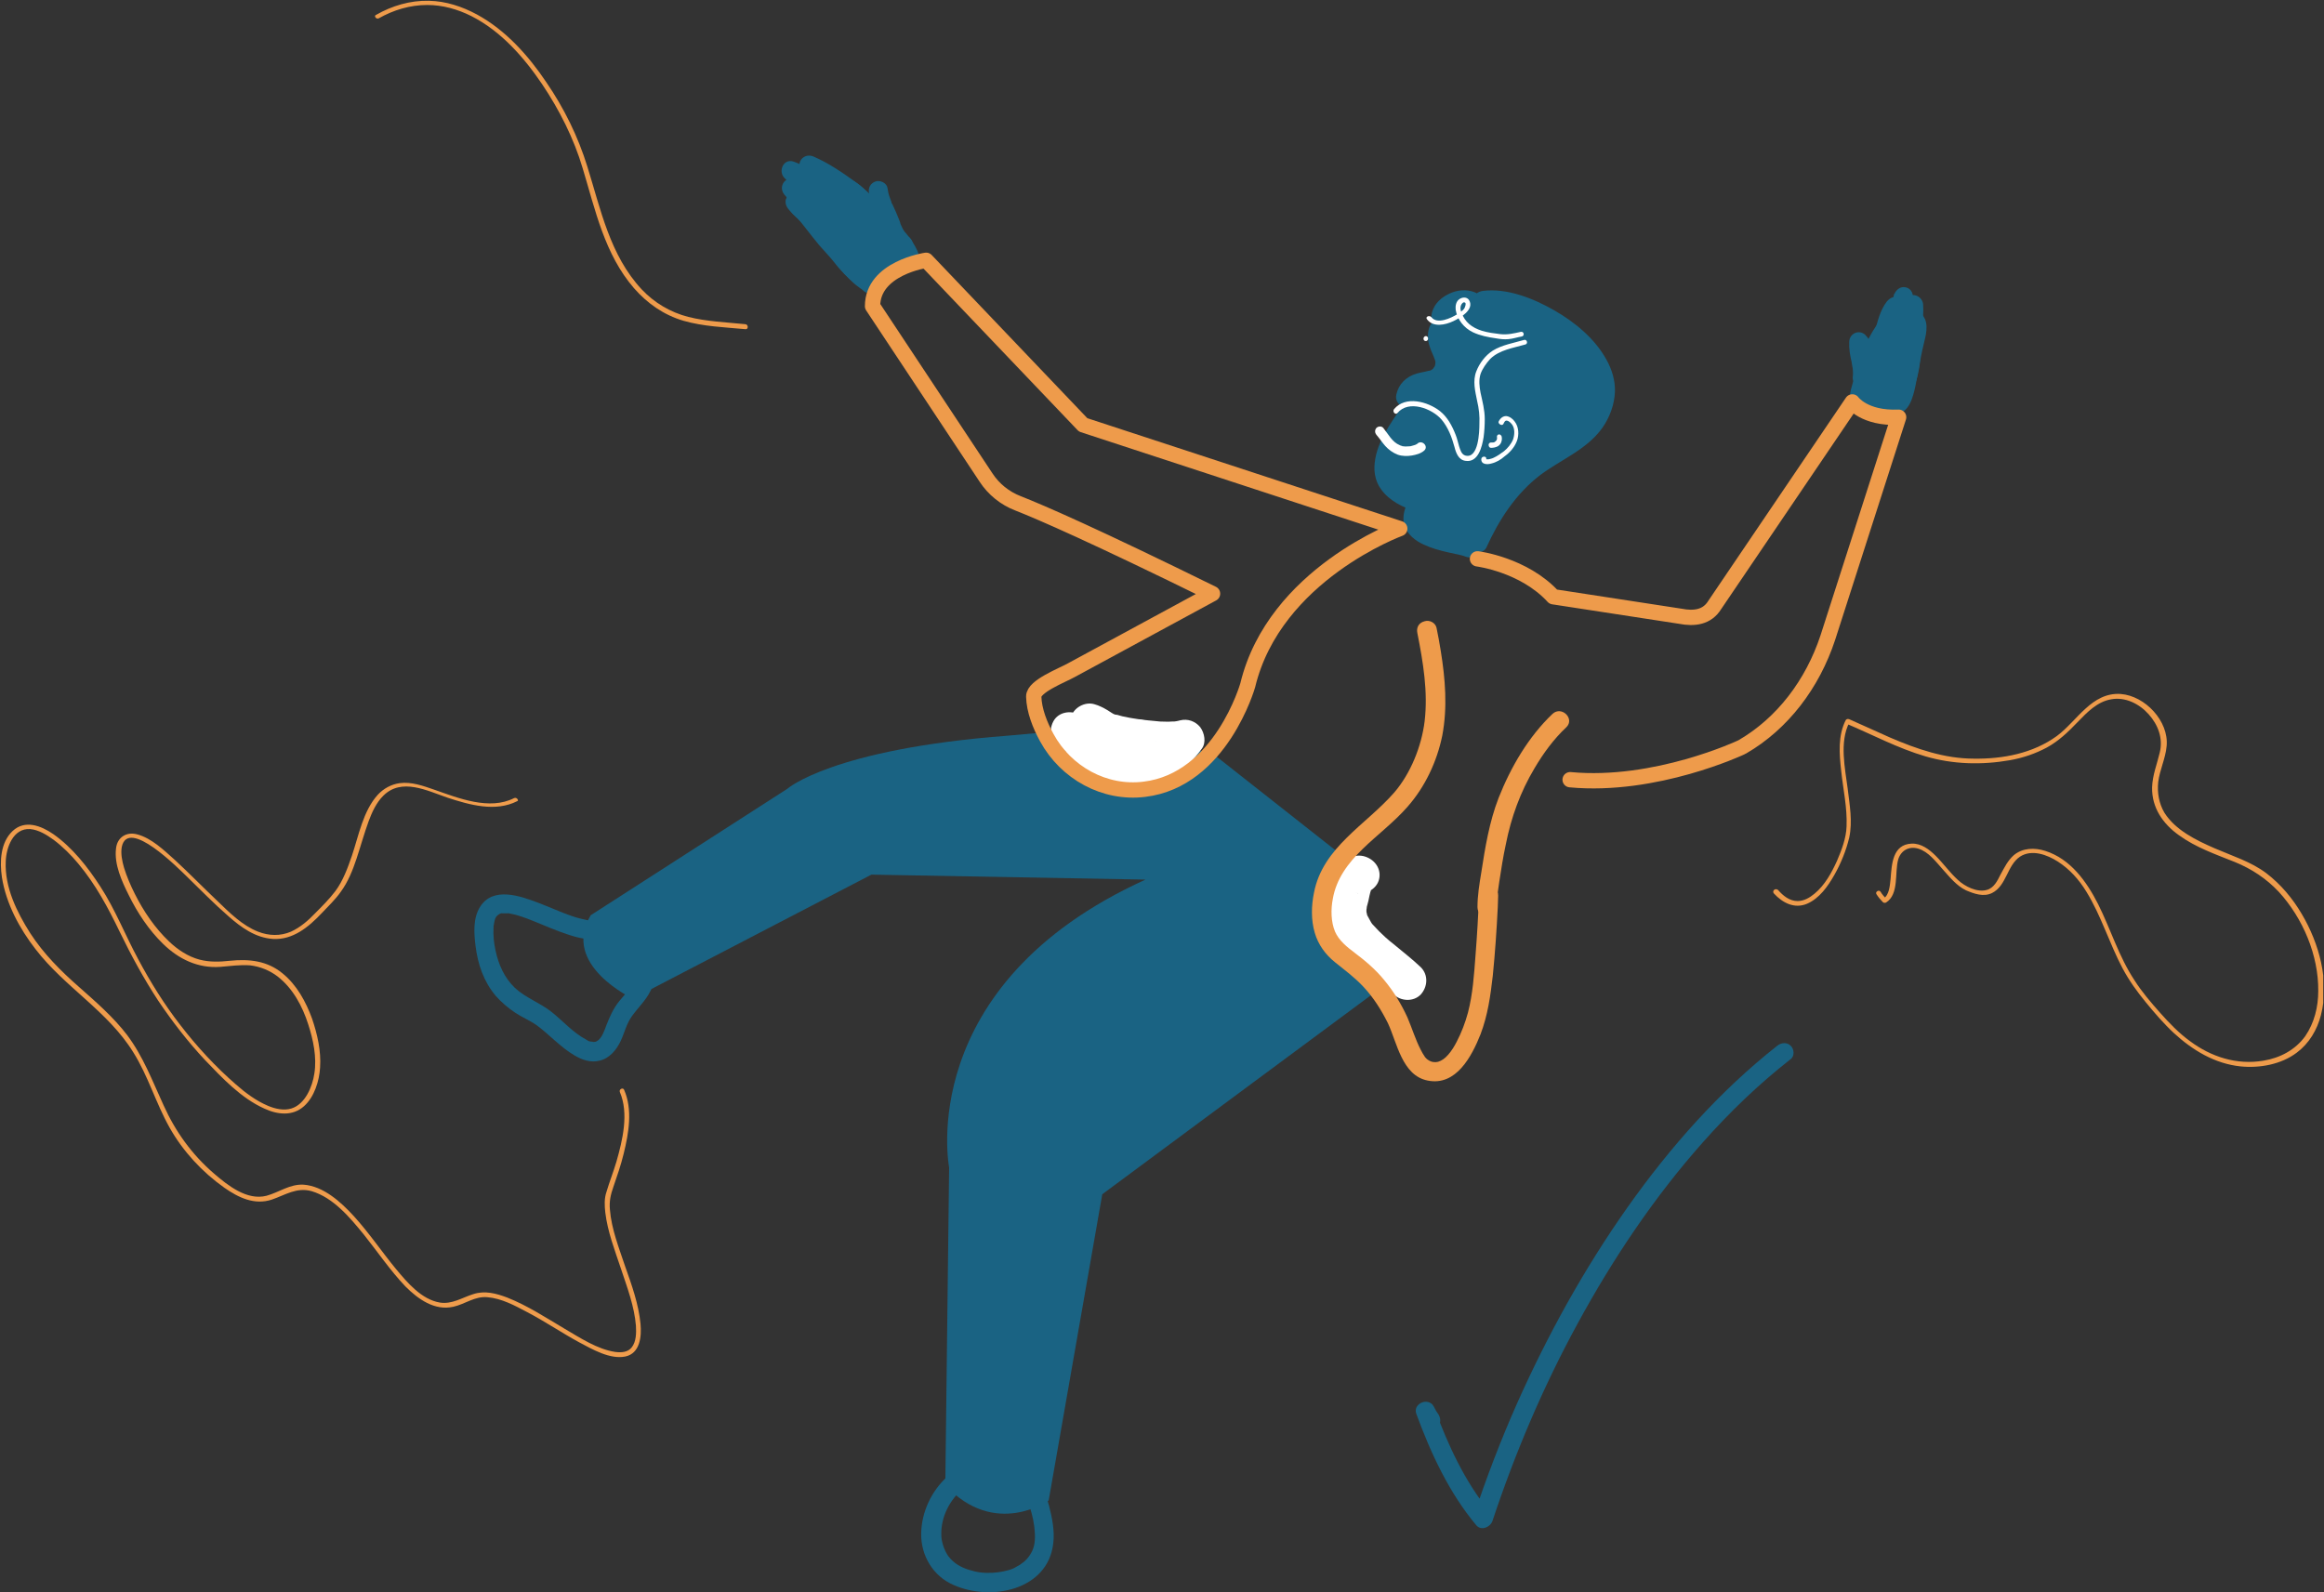 <svg width="607" height="416" viewBox="0 0 607 416" fill="none" xmlns="http://www.w3.org/2000/svg">
<rect x="0" y="0" width="607" height="416" fill="#333333" stroke="none"/>
<g clip-path="url(#clip0_1973_506)">
<path d="M134.3 208.5C127.8 211.8 119.7 208.5 113.4 206.3C110.5 205.3 107.5 204.2 104.4 204.6C102.2 204.9 100.2 206 98.7 207.6C94.8 211.9 93.7 218.3 91.9 223.6C90.8 226.8 89.6 230.1 87.6 232.8C86 234.9 84.1 236.8 82.3 238.6C80.5 240.5 78.4 242.3 76 243.4C73.2 244.6 70.2 244.5 67.4 243.4C63.3 241.8 59.9 238.4 56.8 235.4C53 231.8 49.4 228.1 45.6 224.6C42.8 222.1 39.6 219 35.9 218C33.1 217.2 30.6 218.7 30.3 221.7C29.8 225.8 31.8 230.2 33.6 233.8C35.9 238.5 38.9 243 42.6 246.6C46.7 250.6 51.7 253 57.5 252.6C60.1 252.4 62.7 252 65.3 252.2C67.9 252.5 70.4 253.5 72.5 255.1C76.5 258.2 79 262.9 80.5 267.6C81.8 271.6 82.8 276.2 82.1 280.5C81.6 283.9 79.7 288.5 76.1 289.6C74.1 290.2 71.9 289.7 70 288.9C66.9 287.6 64.1 285.5 61.6 283.3C56.3 278.7 51.4 273.4 47.1 267.8C42.9 262.4 39.3 256.6 36.1 250.6C32.7 244.3 30.1 237.6 26.2 231.6C22.9 226.5 18.9 221.4 13.9 217.9C10.7 215.7 6.5 214.1 3.3 217.1C0.1 220.1 -0.1 225.1 0.5 229.2C1.6 236.1 5.1 242.6 9.3 248C16.9 257.9 28.2 264.2 34.8 274.9C38.7 281.1 40.7 288.2 44.3 294.6C47.8 300.8 52.8 306.2 58.6 310.3C62.3 312.9 66.5 314.9 71 313.4C74.5 312.2 77.5 310.1 81.4 311.2C87.1 312.9 91.4 318.1 95 322.5C98.6 327 101.9 331.9 105.9 336.1C109.2 339.4 113.5 342.5 118.4 341.4C121.5 340.7 124 338.6 127.3 338.9C131 339.2 134.5 341.1 137.7 342.8C142.3 345.2 146.7 348.2 151.3 350.7C154.7 352.5 159.3 355.2 163.3 354.4C167.2 353.6 167.6 349.1 167.3 345.9C166.8 340.7 165 335.7 163.3 330.9C161.7 326.1 159.7 321.1 159.3 316C159.1 313.8 159.5 312.1 160.2 310.1C161.2 307.2 162.2 304.3 162.9 301.4C164.2 296.1 165.3 289.9 163 284.7C162.7 284 161.6 284.6 161.9 285.3C164.3 290.9 162.6 297.9 161 303.5C160.2 306.2 159.2 308.7 158.4 311.4C157.8 313.1 157.9 315 158.1 316.8C158.7 321.8 160.6 326.7 162.2 331.5C163.8 336.3 165.7 341.3 166.1 346.4C166.2 348.2 166.2 350.5 165 352C164 353.3 162.3 353.4 160.7 353.2C156 352.5 151.5 349.5 147.4 347.1C142.5 344.2 137.8 341.1 132.5 339C129.6 337.9 126.6 337.1 123.6 338.1C120.7 339 118.1 340.8 114.9 340.3C110.1 339.5 106.4 335.1 103.4 331.5C99.7 327 96.4 322.1 92.4 317.7C89 314 84.5 309.9 79.3 309.5C75.7 309.3 72.9 311.5 69.6 312.4C64.5 313.7 59.5 309.7 55.9 306.6C50.1 301.6 45.8 295.6 42.7 288.7C39.8 282.4 37.4 276 33.2 270.4C29.6 265.7 25.1 261.8 20.7 257.9C15.9 253.7 11.4 249.2 7.9 243.8C4.4 238.3 1.2 231.8 1.5 225.1C1.6 221.5 3.4 216.3 7.9 216.6C10.1 216.8 12.2 218.1 14 219.4C16.4 221.2 18.6 223.4 20.5 225.7C25 231.1 28.2 237.1 31.2 243.3C34.2 249.5 37.5 255.6 41.3 261.4C45 266.9 49.1 272.2 53.6 277C58.1 281.7 63 286.9 69 289.6C72.4 291.2 76.4 291.7 79.4 289C82.1 286.6 83.4 282.4 83.6 278.9C83.9 274.6 82.9 270.2 81.5 266.1C79.9 261.7 77.5 257.3 73.8 254.3C69.8 251 65.1 250.5 60.1 251C57.4 251.3 54.8 251.4 52.1 250.7C49.1 249.9 46.4 248.1 44.2 246C40.5 242.5 37.5 238.1 35.2 233.5C34.1 231.3 33.1 229 32.4 226.7C31.9 225 31.5 223 31.8 221.3C33.4 213.4 46.8 227.1 48.7 228.9C52.3 232.4 55.9 236.1 59.7 239.4C63 242.3 66.7 245 71.3 245.3C76.5 245.6 80.6 242.2 84 238.6C85.7 236.8 87.6 235 89 233C90.9 230.4 92.1 227.4 93.1 224.4C94.2 221.1 95.1 217.8 96.3 214.5C97.2 212.1 98.3 209.7 100.1 207.9C104.9 203.1 111.6 206.6 116.9 208.4C122.7 210.3 129.4 212.2 135.1 209.3C135.6 209.2 135 208.2 134.3 208.5Z" fill="#EF9C4C"/>
<path d="M98.9 4.8C102.8 2.6 107.1 1.3 111.6 1.3C115.6 1.3 119.5 2.4 123.1 4.2C130.8 8.1 136.8 14.9 141.6 22C146.1 28.7 149.9 36.2 152.2 44C155.5 54.9 157.9 66.4 165.6 75.3C169.1 79.3 173.4 82.3 178.5 83.8C183.7 85.3 189.3 85.5 194.7 86C195.5 86.1 195.5 84.8 194.7 84.7C189.7 84.2 184.6 84 179.8 82.8C175.1 81.6 170.9 79.1 167.6 75.6C159.3 66.7 156.9 54.7 153.4 43.5C151 35.7 147.3 28.2 142.7 21.5C138 14.5 132.1 7.9 124.6 3.8C120.7 1.7 116.5 0.3 112 0.2C107.1 0.1 102.4 1.5 98.2 3.9C97.6 4.1 98.2 5.1 98.9 4.8Z" fill="#EE9B4B"/>
<path d="M375.5 369.201C374.9 368.501 374.7 367.6 374.1 366.9C372.4 365.2 369.1 366.9 369.9 369.3C373.7 379.7 378.5 390 385.6 398.5C386.9 400 389.2 399 389.8 397.4C395.7 379.6 403.1 362.201 412.1 345.701C421.3 328.801 432.1 312.7 444.8 298.4C451.8 290.5 459.4 283.201 467.7 276.701C468.8 275.901 468.6 274.001 467.7 273.201C466.7 272.201 465.2 272.401 464.2 273.201C449.1 285.101 436.2 299.7 425.1 315.4C413.8 331.4 404.3 348.6 396.3 366.5C392 376.2 388.2 386.101 384.9 396.101C386.3 395.701 387.7 395.4 389.1 395C382.6 387.1 378.2 377.5 374.7 368C373.3 368.8 371.9 369.6 370.5 370.4C370.7 370.6 370.8 371 371 371.3C371.3 371.8 371.6 372.201 372 372.701C372.8 373.801 374.7 373.601 375.5 372.701C376.5 371.701 376.3 370.301 375.5 369.201Z" fill="#1A6383"/>
<path d="M463.3 233.401C465.6 235.901 468.7 237.501 472 236.101C475.2 234.701 477.4 231.601 479.1 228.601C480.8 225.601 482.2 222.201 483 218.801C483.9 214.601 483.1 210.301 482.6 206.101C481.9 200.701 480.4 193.901 483 188.801C482.7 188.901 482.4 188.901 482.1 189.001C489 191.901 495.7 195.501 502.9 197.601C510.1 199.701 517.6 199.901 525 198.601C528.4 198.001 531.6 196.901 534.6 195.301C537.7 193.601 540.1 191.301 542.6 188.701C545.1 186.101 547.8 183.301 551.4 182.701C555.1 182.001 558.8 183.901 561.2 186.601C563.7 189.401 565 192.901 564.1 196.601C563.4 199.601 562.2 202.501 562.1 205.701C562 211.001 564.9 215.201 569.1 218.201C573.5 221.401 578.7 223.201 583.7 225.201C588.1 227.001 591.9 229.501 595.2 233.001C601.5 239.901 605.6 249.601 605.5 258.901C605.5 263.001 604.5 267.201 602.1 270.701C599.5 274.301 595.5 276.401 591.2 277.101C584.2 278.301 577.5 276.101 572 272.001C569.1 269.901 566.6 267.301 564.2 264.601C561.8 261.901 559.4 259.101 557.5 256.101C553.4 249.901 551.3 242.801 548 236.201C545 230.301 540.8 224.401 534.2 222.301C531.4 221.401 528.3 221.501 526 223.401C524.4 224.801 523.5 226.701 522.5 228.501C521.7 230.101 520.8 232.001 518.9 232.501C516.4 233.201 513.2 231.601 511.4 229.901C509.3 228.001 507.6 225.601 505.6 223.601C503.9 221.901 501.8 220.301 499.3 220.401C494.3 220.601 494.1 225.801 493.8 229.601C493.6 231.301 493.5 233.801 491.9 234.801C492.2 234.801 492.4 234.901 492.7 234.901C492.2 234.301 491.6 233.701 491.2 233.001C490.8 232.301 489.7 233.001 490.1 233.601C490.6 234.401 491.2 235.101 491.8 235.701C492 235.901 492.3 235.901 492.6 235.801C496.1 233.601 494.8 227.901 495.8 224.501C496.5 222.201 498.6 221.001 501 221.701C503.7 222.501 505.6 225.101 507.4 227.101C509.2 229.101 511 231.401 513.5 232.601C515.6 233.501 518.1 234.401 520.3 233.301C524.1 231.401 524.2 226.101 527.6 223.801C530.7 221.801 534.7 223.301 537.5 225.101C540.6 227.101 543 229.801 544.9 232.901C548.8 239.201 550.9 246.401 554.4 253.001C556.1 256.201 558.2 259.101 560.5 261.901C562.8 264.701 565.2 267.501 567.8 269.901C572.7 274.401 578.5 277.901 585.2 278.601C590.2 279.101 595.8 278.101 599.9 275.001C603.1 272.601 605.2 269.101 606.2 265.201C608.5 256.301 605.7 246.401 601.2 238.801C598.8 234.701 595.7 231.001 591.9 228.101C587.9 225.101 583 223.601 578.4 221.601C573.6 219.501 568.2 216.901 565.3 212.301C563.9 209.901 563.4 207.101 563.7 204.301C564.1 201.101 565.6 198.201 565.9 194.901C566.5 188.401 560.3 181.801 553.9 181.301C546.3 180.801 542.5 188.401 537.2 192.301C531 196.801 523.2 198.301 515.6 198.201C507.9 198.201 500.7 195.701 493.7 192.701C490.1 191.101 486.6 189.501 483 187.901C482.7 187.801 482.3 187.801 482.1 188.101C480 192.201 480.4 197.001 480.9 201.401C481.4 206.201 482.5 211.001 482.3 215.901C482.2 219.001 481 222.101 479.8 224.901C478.4 228.001 476.6 231.301 473.9 233.501C472.7 234.501 471.2 235.401 469.5 235.401C467.4 235.401 465.7 234.001 464.4 232.501C463.6 231.901 462.8 232.801 463.3 233.401Z" fill="#EE9B4B"/>
<path d="M386 141.8C389.4 134.1 393.7 127.6 400.5 122.3C407.5 116.8 416.3 114.7 419 105C422.8 91.1 399.1 76.9 387.4 78.4C387.4 79.8 386.8 82 387.1 83.5C386.9 73.5 372 80 377.7 86C376.8 86.2 376.8 85.8 375.8 86.2C374.5 91 379.4 93.3 376.6 97.6C374.4 100.9 368.4 98.2 367.4 103.8C368.3 104.1 369.3 104.9 370.2 105.2C363.7 115.4 354.7 125.8 370.8 131.3C364.3 140.9 380.9 141.7 384 143.1" fill="#1A6383"/>
<path d="M388.2 143.101C391.5 135.801 395.9 129.001 402.3 124.101C407.8 120.001 414.4 117.501 418.5 111.801C420.4 109.101 421.7 105.701 421.8 102.301C421.9 99.401 421 96.501 419.6 94.001C416.6 88.501 411.4 84.201 406 81.101C400.6 78.001 393.7 75.201 387.3 76.001C385.9 76.201 384.9 77.001 384.8 78.501C384.7 80.501 384.2 82.301 384.6 84.201C385.1 87.001 389.6 86.301 389.5 83.501C389.4 80.801 388.4 78.001 385.9 76.701C383.9 75.601 381.4 75.601 379.3 76.401C377.2 77.201 375.3 78.601 374.4 80.601C373.2 83.201 374 85.801 375.8 87.801C376.4 86.401 377 85.001 377.6 83.501C375.7 83.701 373.8 83.601 373.2 85.901C372.8 87.401 372.9 89.001 373.4 90.501C373.8 91.801 374.3 92.601 374.7 93.801C374.8 94.001 374.9 94.301 374.9 94.501C375 94.801 375 94.801 374.9 94.601C374.9 94.701 374.9 94.901 374.9 95.001C374.9 95.201 374.9 95.201 374.9 95.001C374.9 95.201 374.8 95.401 374.8 95.501C374.7 95.801 374.7 95.801 374.5 96.001C374.1 96.801 374.7 95.801 374.3 96.301C373.9 96.701 374.5 96.101 374.1 96.501C374 96.601 373.8 96.601 373.7 96.701C373.9 96.601 374 96.601 373.8 96.701C373.6 96.801 373.3 96.901 373 96.901C372 97.201 371 97.301 370 97.601C367.3 98.401 365.3 100.301 364.7 103.101C364.4 104.501 365.1 105.701 366.4 106.201C367.4 106.601 368.2 107.201 369.2 107.601C368.7 106.401 368.2 105.201 367.7 103.901C364.6 108.801 360.2 114.001 359.2 119.901C358.7 122.601 359 125.501 360.7 127.801C362.9 130.901 366.4 132.501 369.9 133.701C369.4 132.501 368.9 131.301 368.4 130.001C367 132.201 366 134.901 366.9 137.501C367.7 139.701 369.6 141.201 371.7 142.201C373.8 143.201 376 143.801 378.2 144.301C379.1 144.501 380 144.701 381 144.901C381.4 145.001 381.8 145.101 382.2 145.201C382.5 145.301 383.5 145.701 382.5 145.301C383.7 145.901 385.2 145.701 385.9 144.401C386.5 143.301 386.2 141.501 385 141.001C381.9 139.601 378.2 139.401 375 138.201C374.8 138.101 374.6 138.101 374.4 138.001C375 138.201 374.1 137.901 374.1 137.801C373.7 137.601 373.3 137.401 373 137.201C372.8 137.101 372.6 137.001 372.5 136.801C373 137.201 372.5 136.801 372.4 136.701C372.2 136.501 372.1 136.401 371.9 136.201C372.3 136.601 372 136.301 371.9 136.201C371.8 136.001 371.6 135.401 371.8 136.101C371.7 135.901 371.7 135.801 371.7 135.601C371.6 135.201 371.6 136.101 371.7 135.501C371.7 135.301 371.7 135.101 371.7 134.901C371.6 135.701 372.1 133.901 371.9 134.301C372.1 133.701 372.5 133.201 372.8 132.601C373.7 131.201 372.7 129.401 371.3 128.901C369.7 128.401 368.2 127.701 366.9 126.801C366.1 126.301 365.3 125.501 364.9 124.901C364.7 124.601 364.6 124.401 364.4 124.101C364.6 124.601 364.3 123.901 364.3 123.901C364.2 123.701 364.2 123.401 364.1 123.201C364 122.601 364.1 123.401 364.1 122.901C364.1 121.601 364.1 121.401 364.4 120.201C365 118.001 366.2 116.001 367.5 113.801C369 111.401 370.6 109.001 372.2 106.601C373.2 105.101 372.1 103.501 370.7 102.901C369.7 102.501 368.9 101.901 367.9 101.501C368.5 102.501 369.1 103.601 369.6 104.601C369.7 104.001 369.8 103.801 370.1 103.301C369.9 103.601 370.3 103.101 370.3 103.101C370.6 102.801 370.2 103.101 370.4 103.001C370.5 103.001 371 102.701 370.8 102.801C370.5 102.901 371.1 102.701 371.1 102.701C371.5 102.601 372 102.501 372.5 102.401C374.5 102.001 376.5 101.501 377.9 100.001C379.7 98.001 380.2 95.201 379.4 92.701C378.8 90.801 377.6 89.201 378.1 87.201C377.5 87.801 376.9 88.401 376.4 88.901C376.9 88.701 376.9 88.801 377.6 88.701C379.7 88.501 380.9 86.101 379.4 84.401C379.3 84.301 379 83.901 379.2 84.201C379.1 84.001 379 83.901 378.9 83.701C378.6 83.201 379 84.101 378.9 83.601C378.9 83.401 378.8 83.301 378.8 83.101C378.9 83.401 378.8 83.501 378.8 83.101C378.8 82.601 378.7 83.501 378.8 83.201C378.9 83.101 378.9 82.901 378.9 82.701C379 82.401 378.6 83.201 378.9 82.801C379 82.701 379.1 82.501 379.1 82.401C379.4 81.901 378.7 82.801 379.1 82.401C379.3 82.201 379.6 81.901 379.8 81.701C379.3 82.101 380.1 81.601 380.2 81.401C380.4 81.301 380.5 81.201 380.7 81.201C380.9 81.101 380.2 81.301 380.8 81.201C381.1 81.101 381.4 81.001 381.8 80.901C382 80.901 382.5 80.801 381.8 80.901C382 80.901 382.1 80.901 382.3 80.901C382.5 80.901 382.6 80.901 382.8 80.901C383.3 80.901 382.3 80.801 382.8 80.901C382.9 80.901 383.1 81.001 383.2 81.001C383.7 81.101 383.1 80.901 383.2 81.001C383.3 81.101 383.4 81.101 383.6 81.201C384 81.401 383.3 80.901 383.6 81.201C383.7 81.301 383.8 81.401 384 81.601C383.6 81.101 384 81.601 384 81.701C384 81.801 384.3 82.401 384.1 81.801C384.2 82.001 384.2 82.201 384.3 82.401C384.3 82.501 384.4 83.101 384.4 82.801C384.4 82.601 384.4 83.401 384.4 83.501C386 83.301 387.7 83.101 389.3 82.801C389.1 81.401 389.6 79.801 389.7 78.401C388.9 79.201 388 80.101 387.2 80.901C392.1 80.301 397.1 82.101 401.5 84.301C406.5 86.801 411.4 90.501 414.4 95.001C415.1 96.101 415.7 97.201 416 98.101C416.2 98.701 416.4 99.201 416.5 99.801C416.6 100.101 416.6 100.401 416.7 100.701C416.6 100.301 416.7 101.101 416.7 101.301C416.8 102.801 416.7 103.401 416.3 104.701C415.9 106.201 415.2 107.601 414.3 108.901C410.8 113.901 404.4 116.101 399.7 119.701C392.5 125.101 387.5 132.401 383.8 140.501C383.2 141.701 383.4 143.201 384.7 143.901C385.9 144.601 387.6 144.301 388.2 143.101Z" fill="#1A6383"/>
<path d="M359.5 113.599C360.3 114.499 361 115.599 361.8 116.499C362.7 117.499 363.8 118.299 365.1 118.799C366.3 119.199 367.6 119.199 368.8 118.999C369.9 118.799 371.1 118.499 372 117.699C373.2 116.599 371.4 114.799 370.2 115.899C370 116.099 370.4 115.799 370.1 115.999C370 115.999 369.9 116.099 369.9 116.099C369.8 116.099 369.8 116.199 369.7 116.199C369.8 116.199 369.8 116.199 369.7 116.199C369.6 116.199 369.5 116.299 369.4 116.299C369.2 116.399 368.9 116.399 368.7 116.499C368.4 116.599 368.3 116.599 368.1 116.599C367.6 116.599 367.1 116.699 366.6 116.599C366.6 116.599 366.2 116.599 366.4 116.599C366.5 116.599 366.2 116.599 366.2 116.499C366 116.499 365.8 116.399 365.6 116.299C363.6 115.499 362.6 113.399 361.3 111.799C360.9 111.299 360 111.299 359.5 111.799C359 112.399 359.1 113.099 359.5 113.599Z" fill="white"/>
<path d="M365 107.9C367.9 104.4 374 106.7 376.5 109.6C378.2 111.6 379.2 114.2 379.9 116.8C380.3 118.4 381 120.2 382.8 120.4C386.1 120.9 387.1 116.7 387.5 114.2C387.7 112.7 387.8 111.1 387.8 109.5C387.8 107.1 387.2 104.9 386.7 102.6C386.4 101 386.2 99.3 386.7 97.7C387.2 96.3 388.2 94.9 389.2 93.8C391.6 91.4 395.3 90.9 398.4 90C399.2 89.8 398.8 88.6 398.1 88.8C395.4 89.6 392.3 90.1 389.9 91.6C388 92.8 386.4 94.9 385.6 97C384.6 99.5 385.3 102.2 385.8 104.7C386.3 106.8 386.5 108.7 386.4 110.8C386.4 112.7 386.2 120 382.7 119C381.7 118.7 381.4 117.5 381.1 116.6C380.8 115.6 380.6 114.6 380.2 113.6C379.3 111.3 378.1 109 376.1 107.4C372.9 104.9 367.1 103.3 364.1 106.9C363.6 107.6 364.5 108.5 365 107.9Z" fill="white"/>
<path d="M372.4 89.099C373.2 89.099 373.2 87.799 372.4 87.799C371.6 87.899 371.6 89.099 372.4 89.099Z" fill="white"/>
<path d="M372.7 83.4C374.3 85.6 377.5 84.9 379.6 83.9C381.3 83.1 385.2 80.9 383.7 78.4C383.1 77.499 381.9 77.6 381.1 78.2C380.3 78.799 380.1 79.9 380.2 80.9C380.6 83.499 382.4 85.7 384.7 86.799C386.6 87.7 388.7 88.1 390.8 88.4C391.9 88.6 392.9 88.7 394 88.6C395.2 88.499 396.3 88.1 397.5 87.9C398.3 87.7 398 86.499 397.2 86.7C395.4 87.1 393.8 87.499 391.9 87.299C390.3 87.1 388.6 86.9 387 86.4C384.5 85.6 382.6 84.2 381.7 81.6C381.5 81.1 381.4 80.6 381.5 80.1C381.5 79.799 382.1 78.6 382.7 79.1C383 79.4 382.6 80.299 382.5 80.499C382.1 81.2 381.2 81.7 380.6 82.1C379 83.1 375.4 84.799 373.9 82.9C373.3 82.2 372.2 82.799 372.7 83.4Z" fill="white"/>
<path d="M392.7 110.699C392.9 110.299 393.1 109.799 393.6 109.899C394.2 109.999 394.7 110.599 395 110.999C395.7 112.099 395.6 113.599 395.2 114.799C394.7 115.999 393.8 117.099 392.8 117.899C392 118.499 391 119.199 390.1 119.599C389.7 119.799 389.2 119.899 388.8 119.999C388.6 119.999 388.4 119.999 388.2 119.999C388.2 120.099 388.2 119.899 388.2 119.899C388.3 119.099 387 119.099 386.9 119.899C386.8 121.399 388.5 121.399 389.5 121.099C390.8 120.799 392 120.099 393 119.199C394.4 118.199 395.6 116.799 396.2 115.199C396.8 113.599 396.7 111.499 395.6 110.099C395.1 109.399 394.3 108.799 393.4 108.699C392.5 108.699 391.8 109.299 391.4 110.199C391.3 110.799 392.4 111.399 392.7 110.699Z" fill="white"/>
<path d="M389.4 117C390 117 390.6 116.9 391.2 116.6C391.7 116.3 392.1 115.8 392.2 115.2C392.3 114.8 392.3 114.4 392.2 114C392.2 113.9 392 113.7 391.9 113.6C391.8 113.5 391.6 113.5 391.4 113.5C391.1 113.6 390.9 113.9 391 114.3V114.4C391 114.3 391 114.3 391 114.2C391 114.4 391 114.6 391 114.8C391 114.7 391 114.7 391 114.6C391 114.7 391 114.8 390.9 114.9C390.9 114.9 390.8 115.1 390.9 115C391 114.9 390.9 115 390.9 115C390.9 115 390.9 115.1 390.8 115.1C390.8 115.1 390.8 115.1 390.8 115.2C390.9 115 390.9 115.1 390.8 115.1C390.7 115.2 390.7 115.2 390.6 115.3C390.5 115.4 390.7 115.3 390.7 115.3C390.7 115.3 390.7 115.3 390.6 115.3L390.5 115.4C390.5 115.4 390.4 115.4 390.4 115.5C390.4 115.5 390.4 115.5 390.3 115.5C390.2 115.5 390.5 115.4 390.4 115.5C390.2 115.6 390 115.6 389.8 115.6C389.9 115.6 389.9 115.6 390 115.6C389.8 115.6 389.6 115.6 389.4 115.6C389.1 115.6 388.8 115.9 388.8 116.2C388.8 116.7 389.1 117 389.4 117Z" fill="white"/>
<path d="M316.9 197L349.9 223L362 257.1L287.9 312L273.9 392C273.9 392 259.9 402 246.9 388L247.9 305C247.9 305 238.6 257.3 299.2 229.8L227.6 228.5L165.3 260.9C165.3 260.9 146.4 252.1 154.3 239.1L205.6 206.1C205.6 206.1 217.2 195.7 263.2 192.2L288.8 189.9" fill="#1A6383"/>
<path d="M155.8 240.4C155.7 240.4 155.5 240.5 155.4 240.5C156 240.3 155.8 240.5 155.6 240.5C155.3 240.5 155.1 240.5 154.8 240.5C154.5 240.5 154.2 240.5 154 240.5C153.8 240.5 153.6 240.5 153.5 240.4C153.9 240.4 153.8 240.4 153.4 240.4C152 240.1 150.7 239.8 149.3 239.3C146.4 238.3 143.6 237 140.7 235.9C136 234.1 128.8 231.5 125.4 236.9C123.5 239.9 123.8 243.8 124.2 247.1C124.8 251.9 126.3 256.4 129.5 260.2C131 261.9 132.8 263.4 134.6 264.6C136.4 265.8 138.4 266.6 140.1 267.8C143.3 270.1 146.4 273.6 150 275.7C152 276.9 154.3 277.7 156.6 277.1C159.2 276.5 161 274.3 162.1 272C163.2 269.6 163.6 267.5 165.1 265.4C167 262.8 169.3 260.8 170.4 257.7C170.9 256.4 169.9 255 168.7 254.6C167.3 254.2 166.1 255.1 165.6 256.3C164.8 258.3 163 260 161.7 261.6C160.2 263.5 159.3 265.5 158.4 267.8C157.9 269.2 157.2 271.1 156.2 271.8C155.5 272.3 155.4 272.2 154.7 272.2C155.2 272.2 154.4 272.1 154.2 272.1C153.7 272 153.7 272 153.1 271.6C149.7 269.8 147.1 266.8 144.1 264.4C141.1 262 137.3 260.7 134.5 258.1C131.7 255.4 130.2 252 129.4 248.2C129 246.3 128.8 244.4 128.9 242.5C128.9 242.1 128.9 241.8 129 241.4C128.9 242 129.1 241.1 129.1 240.9C129.2 240.6 129.2 240.4 129.3 240.1C129.3 240.1 129.5 239.5 129.4 239.9C129.2 240.3 129.5 239.8 129.5 239.7C129.6 239.5 129.7 239.3 129.9 239.1C129.4 239.8 130 239.1 130.1 239C130.3 238.7 129.6 239.2 130.1 239C130.2 239 130.3 238.9 130.4 238.8C130.8 238.5 130.1 238.9 130.3 238.8C130.5 238.8 130.7 238.7 130.9 238.6C131.5 238.4 130.4 238.6 131.1 238.6C131.6 238.6 132.2 238.6 132.7 238.6C133.1 238.6 132.3 238.5 132.9 238.6C133.2 238.7 133.5 238.7 133.8 238.8C134.4 238.9 135.1 239.1 135.7 239.3C137 239.7 138.3 240.2 139.5 240.7C142.5 241.9 145.4 243.2 148.5 244.2C151.2 245.1 154.2 245.8 157.1 245.1C160.2 244.5 158.9 239.7 155.8 240.4Z" fill="#1A6383"/>
<path d="M247.4 385.799C243.3 389.499 240.7 394.999 240.6 400.599C240.5 406.399 243.7 411.799 249.1 414.099C258.8 418.399 273.7 415.499 275.1 403.199C275.5 399.999 274.8 396.499 274 393.399C273.1 390.099 271.7 386.399 269.1 383.999C266.7 381.899 263.2 385.399 265.6 387.499C267.3 388.999 268.2 391.299 268.9 393.499C269.7 395.899 270.2 398.299 270.3 400.699C270.4 402.899 270.1 404.699 268.9 406.399C268.5 406.999 267.9 407.699 267.1 408.299C267.4 407.999 266.8 408.499 266.8 408.499C266.7 408.599 266.5 408.699 266.4 408.799C265.9 409.099 265.3 409.399 264.8 409.699C263.3 410.399 261 410.799 259.2 410.899C256.9 410.999 255.2 410.799 253 410.099C251.1 409.499 249.2 408.499 247.8 406.699C246.8 405.399 246.1 403.399 245.9 401.799C245.5 397.099 247.6 392.399 251.2 389.199C253.3 387.099 249.8 383.599 247.4 385.799Z" fill="#1A6383"/>
<path d="M280.2 194.1C281.7 199.9 289.8 202.4 295.1 202.3Z" fill="white"/>
<path d="M277.8 194.8C279.7 201.9 288.5 205 295.1 204.8C296.4 204.8 297.7 203.7 297.6 202.3C297.5 201 296.5 199.8 295.1 199.8C294.4 199.8 293.8 199.8 293.1 199.7C292.9 199.7 292.8 199.7 292.6 199.7C292.4 199.7 291.9 199.7 292.6 199.7C292.3 199.7 291.9 199.6 291.5 199.5C290.8 199.4 290 199.2 289.3 199C288.9 198.9 288.6 198.8 288.2 198.6C288 198.5 287.8 198.5 287.7 198.4C288.3 198.6 287.7 198.4 287.6 198.4C286.9 198.1 286.3 197.7 285.6 197.3C285.4 197.2 285.3 197.1 285.1 197C285 196.9 284.5 196.6 285 197C284.7 196.8 284.5 196.5 284.2 196.3C283.9 196.1 283.7 195.8 283.5 195.5C283.2 195.2 283.6 195.8 283.5 195.5C283.4 195.3 283.3 195.2 283.2 195.1C283 194.8 282.9 194.5 282.7 194.2C282.6 194 282.8 194.7 282.7 194.1C282.6 193.9 282.6 193.7 282.5 193.5C282.2 192.2 280.7 191.3 279.4 191.8C278.2 192.1 277.4 193.4 277.8 194.8Z" fill="white"/>
<path d="M283.4 187.4C282.9 187.2 282.4 187 281.8 186.7C282.4 187 282.4 187 281.9 186.7C279.6 185.5 276.4 186 275.1 188.5C273.8 191 274.5 193.8 276.9 195.3C282.5 198.9 287.7 204.3 294.6 205.6C302.5 207 309.5 201.7 313.9 195.6C315.1 194 314.6 191.5 313.5 190C312.2 188.4 310.2 187.7 308.2 188.2C308 188.3 306.2 188.6 307.4 188.4C307 188.5 306.5 188.5 306.1 188.5C305.1 188.6 304 188.5 303 188.5C302 188.4 300.9 188.3 299.9 188.2C299.3 188.1 299.3 188.1 299.9 188.2C299.6 188.2 299.3 188.1 299 188.1C298.5 188 297.9 187.9 297.4 187.9C296.3 187.7 295.2 187.6 294 187.3C293.4 187.2 292.9 187.1 292.3 186.9C292 186.8 291.7 186.7 291.3 186.7C290.8 186.5 290.8 186.5 291.1 186.7C291.4 186.9 291.4 186.8 291 186.6C290.8 186.5 290.6 186.4 290.3 186.2C289.9 186 289.6 185.7 289.2 185.5C288.2 184.9 287 184.3 285.9 184C283.4 183.2 280.3 184.9 279.7 187.5C279.1 190.2 280.5 192.8 283.2 193.7C283.7 193.9 283.7 193.8 283 193.6C283.2 193.7 283.4 193.8 283.6 193.9C284 194.1 284.4 194.4 284.9 194.7C285.9 195.3 287 195.9 288.2 196.2C290.6 197 293.1 197.2 295.6 197.6C300.7 198.3 305.7 199 310.8 197.8C308.9 195.4 307 192.9 305.2 190.5C304.5 191.4 305.9 189.6 305.2 190.5C305 190.7 304.8 190.9 304.6 191.2C304.2 191.7 303.7 192.2 303.2 192.6C302.9 192.9 302.6 193.1 302.4 193.4C302.3 193.5 301.4 194.2 302 193.7C302.6 193.3 301.7 193.9 301.6 194C301.3 194.2 301 194.4 300.6 194.6C300.3 194.8 299.9 195 299.6 195.1C299.4 195.2 298.5 195.5 299.2 195.3C299.9 195.1 298.9 195.4 298.8 195.4C298.5 195.5 298.1 195.6 297.7 195.7C296.8 195.9 298.4 195.7 297.8 195.7C297.5 195.7 297.1 195.7 296.7 195.7C296.1 195.7 297.7 195.9 296.8 195.7C296.4 195.6 296.1 195.5 295.7 195.4C295.4 195.3 295.1 195.2 294.8 195.1C294.2 194.9 294.2 195 294.8 195.1C294.1 195 293.3 194.4 292.7 194C291.4 193.3 290.1 192.4 288.9 191.5C286.5 189.8 284.3 188 281.9 186.4C280.2 189.3 278.5 192.2 276.9 195C277.3 195.2 279.8 196.3 278.3 195.6C279.6 196.1 280.7 196.5 282.2 196.1C283.4 195.8 284.6 194.9 285.2 193.8C286.4 192.1 286 188.5 283.4 187.4Z" fill="white"/>
<path d="M356.6 223.799C353.9 222.899 351.1 224.399 349.7 226.799C348.9 228.199 348.5 229.799 348.1 231.299C347.3 234.799 346.2 238.399 347.4 241.899C350.1 250.099 358.2 254.099 364 259.799C365.9 261.599 369.2 261.799 371.1 259.799C372.9 257.799 373.1 254.699 371.1 252.699C368.8 250.499 366.3 248.599 363.8 246.499C362.5 245.499 361.3 244.399 360.2 243.299C359.7 242.799 359.2 242.199 358.6 241.599C357.9 240.799 359.1 242.299 358.4 241.399C358.2 241.099 358 240.799 357.8 240.399C357.6 239.999 357.4 239.699 357.2 239.299C356.6 238.199 357.4 240.199 357.1 239.099C357 238.899 357 238.299 356.8 238.099C356.9 238.799 356.9 238.999 356.9 238.599C356.9 238.399 356.9 238.299 356.9 238.099C356.9 237.899 356.9 237.799 356.9 237.599C356.9 237.199 356.9 237.399 356.8 237.999C356.9 237.899 357 236.999 357 236.899C357.1 236.399 357.3 235.899 357.4 235.399C357.6 234.399 357.8 233.399 358.1 232.499C358.2 232.199 358.3 231.899 358.4 231.599C358.7 230.599 358 232.299 358.3 231.899C358.5 231.699 358.9 231.099 358.3 231.799C357.3 232.899 355.6 233.799 354 233.199C356.5 233.999 359.6 232.299 360.2 229.699C360.8 227.199 359.3 224.699 356.6 223.799Z" fill="white"/>
<path d="M405.5 186.5C399.2 192.5 394.6 200.4 391.4 208.5C389 214.7 387.9 221.4 386.9 227.9C386.4 230.9 385.9 234 385.9 237C385.9 240.2 390.9 240.2 390.9 237C390.9 234.7 391.3 232.4 391.6 230.3C392.1 227.1 392.6 223.8 393.3 220.6C394.7 213.5 397.1 206.9 400.8 200.7C403.1 196.8 405.8 193.1 409.1 190C411.4 187.8 407.9 184.3 405.5 186.5Z" fill="#EE9B4B"/>
<path d="M370.2 165.401C371.7 173.001 373 180.701 372.1 188.401C371.3 195.001 368.4 202.101 364.2 207.001C356.8 215.501 345.5 221.301 343.2 233.201C342.5 236.601 342.4 240.301 343.4 243.701C344.3 246.801 346.2 249.401 348.7 251.401C351.3 253.501 353.9 255.401 356.2 257.901C358.8 260.701 360.8 263.901 362.5 267.301C364.9 272.401 366.2 281.001 372.9 282.301C380.3 283.801 384.4 276.001 386.7 270.201C388.6 265.201 389.3 260.101 389.9 254.901C390.5 248.901 390.9 243.001 391.2 237.001C391.2 236.001 391.3 235.001 391.3 234.001C391.4 230.801 386.4 230.801 386.3 234.001C386.1 239.201 385.8 244.301 385.4 249.401C385 254.701 384.7 259.601 383.4 264.601C382.7 267.201 381.7 269.801 380.5 272.101C379.9 273.301 379.1 274.601 378.2 275.601C377.4 276.501 376.6 277.101 375.6 277.401C374.8 277.601 373.8 277.501 373 276.901C373 276.901 372.8 276.801 372.6 276.601C372.4 276.401 372.1 276.101 372.1 276.001C371.8 275.601 371.4 274.901 371.1 274.301C369.7 271.601 368.8 268.601 367.6 265.801C366 262.301 364 259.001 361.5 256.001C359.3 253.301 356.6 251.001 353.8 248.901C351.8 247.401 349.7 245.701 348.7 243.401C347.6 240.801 347.6 237.501 348.1 234.901C349 229.601 352.1 225.501 355.9 221.801C359.7 218.101 364.1 214.801 367.6 210.801C372.2 205.601 375.3 199.001 376.7 192.201C378.1 184.801 377.5 177.401 376.3 170.001C376 168.001 375.6 166.001 375.2 164.001C374.9 162.701 373.4 161.901 372.1 162.301C370.5 162.701 369.9 164.001 370.2 165.401Z" fill="#EE9B4B"/>
<path d="M210.2 52.899C210.4 52.199 210.5 51.799 211 51.099C211.3 50.699 210.9 51.199 211.2 50.799C211.3 50.699 212 50.099 211.6 50.399C211.8 50.299 212 50.099 212.2 49.999C212.5 49.899 212.5 49.899 212.2 49.999C212.3 49.899 212.5 49.899 212.6 49.799C212.9 49.699 213.2 49.599 213.5 49.599C214 49.499 213.2 49.599 213.8 49.599C216.2 49.499 218.2 50.099 220.3 51.399C220.9 51.799 221.1 51.899 221.4 52.199C222 52.699 222.5 53.299 223 53.899C224.5 55.499 225.8 57.299 227.4 58.899C230.2 61.799 233.3 64.099 235 67.799C235.9 66.599 236.9 65.399 237.8 64.099C231.8 62.999 227.6 67.999 224.8 72.599C226.2 72.599 227.7 72.599 229.1 72.599C226.5 67.499 223.6 62.699 220 58.299C219.1 57.199 218.2 56.099 217.2 55.099C216.7 54.599 216.2 54.099 215.7 53.599C215.5 53.399 215.3 53.199 215.1 52.999C214.9 52.899 214.8 52.699 214.6 52.599C214.4 52.399 214.4 52.399 214.5 52.599C214.7 52.699 214.4 52.299 214.5 52.699C214.4 52.499 214.3 52.299 214.3 52.099C214.1 51.499 213.9 50.999 213.7 50.399C213.2 49.299 212.4 48.299 211.3 47.699C211.1 49.199 210.9 50.699 210.7 52.299C212.3 51.799 213.6 51.799 215.1 52.399C215.5 52.599 216.5 53.099 217.1 53.599C217.7 53.999 218.5 54.699 219.1 55.299C221.8 57.999 224 61.099 226.6 63.899C227.8 62.699 229 61.499 230.1 60.399C229.4 59.699 228.6 58.899 227.9 58.199C226.7 59.399 225.5 60.599 224.4 61.699C225.1 62.399 225.9 63.199 226.6 63.899C227.8 62.699 229 61.499 230.1 60.399C226.7 56.999 223.4 53.199 219.3 50.699C218.4 50.099 217.3 49.599 216.1 49.599C214.3 49.699 213.1 51.199 213.1 52.999C213.1 54.699 214.4 56.299 215.4 57.499C216.4 58.599 217.5 59.599 218.7 60.699C221.8 63.499 223.3 67.799 227.1 69.899C229.1 70.999 231.2 69.199 230.8 67.099C230.3 64.299 228.2 62.399 226.3 60.399C224.2 58.199 222.7 55.699 220.4 53.699C218.7 52.199 215.4 53.599 216.2 56.099C217.3 59.199 219.3 61.599 221.3 64.099C222 65.099 222.9 65.999 223.5 66.999C223.8 67.499 224.2 67.999 224.4 68.499C224.6 68.999 224.6 69.099 224.5 69.499C223.6 72.599 228.3 73.899 229.3 70.799C229.7 69.499 230 68.199 230.4 66.899C230.5 66.699 230.5 66.599 230.6 66.399C230.4 66.799 230.7 66.299 230.7 66.199C230.8 65.999 231.2 65.299 231 65.699C231.1 65.599 231.1 65.499 231.2 65.499C231.3 65.399 231.3 65.399 231.2 65.499C231.2 65.499 231.3 65.499 231 65.599C231.3 65.499 231 65.599 230.9 65.599C230.4 65.699 231 65.699 230.7 65.599C231.1 63.999 231.5 62.499 232 60.899C230.1 60.999 228.8 62.299 228.4 64.099C228.4 64.299 228.3 64.499 228.3 64.799C228.2 65.299 228 65.299 228.4 64.899C229 64.199 229.9 63.799 230.9 63.999C231.1 64.099 230.9 63.899 231.1 64.099C230.8 63.699 230.3 63.299 230 62.899C229.1 61.899 227.4 61.999 226.5 62.899C225.5 63.899 225.6 65.399 226.5 66.399C228 68.099 230.6 70.099 232.5 67.699C233 67.099 233.1 66.399 233.2 65.699C233.2 65.399 233.3 65.199 233.4 64.899C233.4 65.299 232.7 65.799 232 65.899C234.3 65.799 235.6 62.399 233.3 61.199C230.6 59.899 228 60.899 226.7 63.499C225.7 65.399 225.4 67.399 224.8 69.399C226.4 69.799 228 70.299 229.6 70.699C230.6 67.499 228.2 64.499 226.3 62.199C224.6 59.999 222.1 57.499 221.2 54.699C219.8 55.499 218.4 56.299 217 57.099C219.1 58.899 220.5 61.299 222.4 63.299C223.8 64.799 225.7 66.099 226.1 68.299C227.3 67.399 228.5 66.399 229.8 65.499C226.9 63.899 225.7 60.299 223.4 57.999C222.6 57.199 221.8 56.599 221 55.799C220.5 55.399 220.1 54.899 219.6 54.399C219.3 54.099 219.1 53.899 218.9 53.599C218.8 53.499 218.7 53.399 218.7 53.299C218.5 53.099 218.8 53.499 218.6 53.099C218.5 52.899 218.3 52.699 218.2 52.499C218 52.199 218.2 52.899 218.2 52.599C218.2 52.299 218.2 52.899 218.2 52.899C218.3 52.499 218.2 53.099 218.2 53.099C218 53.499 217.7 53.999 217.3 54.199C216.8 54.499 216.4 54.499 216 54.399C216.1 54.399 216.3 54.499 216.4 54.499C216.4 54.499 216 54.199 216.4 54.499C216.8 54.799 217.2 54.999 217.6 55.299C217.8 55.399 218 55.599 218.2 55.699C218.5 55.899 217.9 55.499 218.2 55.699C218.3 55.799 218.4 55.799 218.5 55.899C219 56.299 219.5 56.699 220 57.199C220.9 57.999 221.9 58.899 222.8 59.799C224.2 61.099 225.5 62.499 226.8 63.799C229.1 66.099 232.6 62.599 230.3 60.299C229.6 59.599 228.8 58.799 228.1 58.099C225.8 55.799 222.3 59.299 224.6 61.599C225.3 62.299 226.1 63.099 226.8 63.799C229.1 66.099 232.6 62.599 230.3 60.299C224.8 54.499 219.1 44.399 209.6 47.499C207.6 48.099 207.1 50.999 209 52.099C209.1 52.199 209.3 52.399 209.2 52.199C209.2 52.199 209.4 52.599 209.5 52.699C209.6 52.999 209.7 53.199 209.8 53.599C210.1 54.599 210.5 55.499 211.2 56.299C212.1 57.299 213.2 58.099 214.1 59.099C215 60.099 215.9 61.099 216.8 62.099C220.1 66.199 222.8 70.799 225.1 75.399C226 77.099 228.5 76.899 229.4 75.399C230.9 72.999 233.6 68.699 236.8 69.199C239 69.599 240.6 67.599 239.6 65.499C238.1 62.199 235.5 59.499 232.8 57.099C230.1 54.599 228.1 51.599 225.4 49.099C221.9 45.899 216.1 43.699 211.3 45.299C208.3 46.299 206.3 48.699 205.4 51.799C204.5 54.699 209.3 55.999 210.2 52.899Z" fill="#1A6383"/>
<path d="M237.2 61.8C237.1 61.7 236.9 61.5 237.1 61.8C237.3 62.1 237.1 61.8 237 61.7C236.9 61.6 236.8 61.5 236.8 61.5C236.7 61.4 236.4 61.1 236.7 61.4C237 61.7 236.6 61.3 236.6 61.2C236.5 61.1 236.5 61 236.4 60.9C236.3 60.7 236.1 60.4 236 60.2C235.7 59.7 235.5 59.1 235.2 58.5C235 58.1 235.3 58.8 235.2 58.5C235.2 58.4 235.1 58.3 235.1 58.1C235 57.8 234.9 57.5 234.8 57.3C234.3 56 233.7 54.7 233.1 53.4C233.1 53.3 232.9 53 233 53.3C232.9 53.1 232.8 52.9 232.8 52.7C232.7 52.3 232.5 52 232.4 51.6C232.1 50.8 231.9 49.9 231.8 49.1C231.6 47.8 229.9 47 228.7 47.4C227.3 47.9 226.7 49.1 227 50.5C227.3 52.4 228 54.1 228.7 55.8C229 56.6 229.4 57.3 229.7 58.1C229.9 58.6 229.7 58.1 229.7 58.1L229.8 58.4C229.9 58.7 230 59 230.2 59.3C231.2 61.9 232.4 64.9 234.9 66.4C236 67.1 237.7 66.7 238.3 65.5C238.7 64 238.4 62.5 237.2 61.8Z" fill="#1A6383"/>
<path d="M225.6 56.9C228.8 56.9 228.8 51.9 225.6 51.9C222.4 51.9 222.4 56.9 225.6 56.9Z" fill="#1A6383"/>
<path d="M225.7 56.9C225.8 56.9 225.8 56.9 225.9 56.9C226.2 56.9 226.6 56.8 226.9 56.7C227.2 56.6 227.5 56.4 227.7 56.2C227.9 56 228.1 55.7 228.2 55.4C228.4 55.1 228.4 54.8 228.4 54.4C228.4 54.2 228.3 54 228.3 53.7C228.2 53.3 228 52.9 227.7 52.6C227.5 52.5 227.4 52.3 227.2 52.2C226.8 52 226.4 51.9 225.9 51.9C225.8 51.9 225.8 51.9 225.7 51.9C225.4 51.9 225 52 224.7 52.1C224.4 52.2 224.1 52.4 223.9 52.6C223.7 52.8 223.5 53.1 223.4 53.4C223.2 53.7 223.2 54 223.2 54.4C223.2 54.6 223.3 54.8 223.3 55.1C223.4 55.5 223.6 55.9 223.9 56.2C224.1 56.3 224.2 56.5 224.4 56.6C224.9 56.8 225.3 56.9 225.7 56.9Z" fill="#1A6383"/>
<path d="M206.6 48.3C210.9 51.6 214.9 55.3 219.1 58.7C220.9 60.2 222.8 61.6 224.6 63.1C225.9 64.2 227.3 65.7 229 66.3C230.3 66.7 231.7 65.8 232.1 64.6C232.5 63.2 231.6 62 230.4 61.5C231.2 61.8 230.5 61.5 230.2 61.3C230.5 61.5 229.7 60.9 229.5 60.8C228.8 60.3 228.2 59.7 227.5 59.2C225.6 57.6 223.6 56.1 221.7 54.5C217.5 51 213.5 47.3 209.1 44.1C208 43.3 206.3 43.9 205.7 45C204.9 46.2 205.5 47.5 206.6 48.3Z" fill="#1A6383"/>
<path d="M205.4 46.999C209.2 50.9 214.2 53.3 218.4 56.7C219.5 57.499 220.9 57.7 221.9 56.7C222.8 55.8 222.9 54.099 221.9 53.2C219.5 50.999 217 48.999 214.3 47.099C212.3 45.7 209.8 44.8 208.2 42.9C207.4 44.3 206.6 45.7 205.8 47.099C207.3 47.599 209.1 48.999 210.7 49.999C212.5 51.099 214.6 52.099 216.8 51.999C218.5 51.999 219.6 50.4 219.2 48.8C218.8 47.2 217.6 45.999 216.4 44.999C215.1 43.9 214.1 42.599 213 41.3C212 42.599 211 43.9 210 45.2C213.8 46.9 217.3 49.3 220.7 51.7C222.2 52.7 223.4 53.999 224.8 55.2C226.3 56.4 227.9 57.4 229.1 58.8C229.9 57.4 230.7 55.999 231.5 54.599C230.2 54.4 229.1 53.9 227.8 53.499C224.7 52.499 223.4 57.3 226.5 58.3C227.7 58.7 228.9 59.2 230.2 59.4C232.7 59.9 234.3 57.2 232.6 55.2C231.3 53.7 229.6 52.7 228.1 51.4C226.5 50.2 225.1 48.7 223.5 47.599C220.1 45.099 216.4 42.599 212.5 40.9C209.9 39.8 207.6 42.599 209.5 44.8C210.5 45.9 211.3 47.2 212.4 48.099C212.8 48.499 213.3 48.8 213.8 49.2C214 49.4 214.2 49.7 214.5 49.9C214.4 49.8 214.4 49.599 214.5 50.099C215.3 48.999 216.1 47.999 216.9 46.9C215.4 46.9 213.8 45.9 212.4 44.999C210.7 43.9 209.1 42.8 207.2 42.2C204.7 41.4 203.2 44.599 204.8 46.4C206.6 48.4 209.1 49.499 211.3 50.999C213.8 52.7 216.2 54.7 218.4 56.7C219.6 55.499 220.8 54.3 221.9 53.2C217.7 49.9 212.7 47.4 208.9 43.499C206.7 41.2 203.2 44.7 205.4 46.999Z" fill="#1A6383"/>
<path d="M221.6 51.5C221.5 51.5 221.3 51.4 221.2 51.4C221.4 51.5 221.6 51.6 221.8 51.7C221.3 51.5 220.9 51.2 220.4 50.9C220.6 51 220.7 51.2 220.9 51.3C219.9 50.5 219 49.6 217.9 48.9C216.7 48.2 215.3 47.7 214 47.2C212.8 46.8 211.2 47.7 210.9 48.9C210.6 50.3 211.3 51.5 212.6 52C213.2 52.2 213.8 52.4 214.4 52.7C214.2 52.6 214 52.5 213.8 52.4C214.6 52.7 215.4 53.1 216.1 53.7C215.9 53.6 215.8 53.4 215.6 53.3C217.1 54.4 218.4 55.8 220.2 56.3C221.5 56.7 223 55.8 223.3 54.6C223.6 53.2 222.9 51.9 221.6 51.5Z" fill="#1A6383"/>
<path d="M204.9 50.898C209 55.699 213.8 59.898 218.1 64.398C219 65.299 220.7 65.398 221.6 64.398C222.5 63.398 222.6 61.898 221.6 60.898C217.2 56.298 212.5 52.099 208.4 47.398C207.5 46.398 205.7 46.498 204.9 47.398C204 48.398 204 49.798 204.9 50.898Z" fill="#1A6383"/>
<path d="M217.9 66.599C218.4 67.199 218.9 67.699 219.3 68.299C219.2 68.099 219 67.999 218.9 67.799C219.7 68.799 220.4 69.899 221.1 71.099C221.4 71.599 222 72.099 222.6 72.199C223.2 72.399 224 72.299 224.5 71.899C225.7 71.199 226.1 69.699 225.4 68.499C224.3 66.499 222.9 64.699 221.4 62.999C221 62.499 220.2 62.299 219.6 62.299C219 62.299 218.3 62.599 217.8 62.999C217.4 63.499 217 64.099 217.1 64.799C217.2 65.599 217.5 66.099 217.9 66.599Z" fill="#1A6383"/>
<path d="M206.6 54.9C209.2 57.9 211.5 61.1 214 64.1C215.2 65.5 216.5 66.8 217.7 68.3C218.6 69.4 219.6 70.9 221 71.5C222.2 72 223.7 71.9 224.4 70.6C225 69.5 224.8 67.7 223.5 67.2C223.4 67.2 223.3 67 223.2 67C223 67 223.5 67.3 223.2 67C223 66.8 222.7 66.5 222.5 66.3C222 65.8 221.6 65.2 221.1 64.6C219.9 63.2 218.6 61.8 217.4 60.4C214.9 57.5 212.7 54.3 210.2 51.5C209.3 50.5 207.6 50.6 206.7 51.5C205.5 52.4 205.7 53.9 206.6 54.9Z" fill="#1A6383"/>
<path d="M207.2 55.998C210.5 58.798 213 62.398 216 65.499C217.4 66.999 218.9 68.299 220.2 69.898C221.3 71.299 222.6 72.898 224.5 72.898C225.8 72.898 227.1 71.698 227 70.398C226.9 68.999 225.9 67.898 224.5 67.898C224.7 67.898 224.9 67.898 225.1 67.999C225.3 68.099 225.3 68.099 225.2 67.999C225.4 68.099 225.5 68.299 225.2 67.999C224.9 67.698 224.7 67.499 224.5 67.198C224.1 66.698 223.7 66.198 223.3 65.698C222 64.099 220.4 62.798 219 61.298C216.3 58.298 213.9 54.998 210.8 52.398C209.8 51.498 208.3 51.398 207.3 52.398C206.3 53.398 206.2 55.099 207.2 55.998Z" fill="#1A6383"/>
<path d="M205.9 54.6C207.5 56.6 209.6 58.1 211.3 59.9C213.1 61.7 214.6 63.7 216.7 65.2C217.8 65.9 219.5 65.4 220.1 64.3C220.8 63 220.4 61.7 219.2 60.9C219.1 60.8 219 60.7 218.9 60.7C218.7 60.5 219.3 61 219 60.7C218.8 60.5 218.6 60.3 218.4 60.1C218 59.7 217.6 59.2 217.1 58.8C216.3 57.9 215.6 57 214.7 56.2C213 54.5 210.9 53 209.4 51.1C208.6 50.1 206.7 50.2 205.9 51.1C204.9 52.1 205 53.5 205.9 54.6Z" fill="#1A6383"/>
<path d="M221.2 70.999C221.8 71.599 222.4 72.299 223 72.899C223.7 73.699 224.5 74.299 225.4 74.899C225.7 75.099 226 75.199 226.3 75.199C226.6 75.299 227 75.299 227.3 75.199C227.9 74.999 228.5 74.599 228.8 74.099C229.1 73.499 229.3 72.799 229.1 72.199C229 71.999 228.9 71.799 228.8 71.599C228.6 71.199 228.3 70.899 227.9 70.699C227.7 70.599 227.6 70.499 227.4 70.299C227.6 70.399 227.7 70.599 227.9 70.699C226.7 69.799 225.7 68.599 224.7 67.499C224.3 66.999 223.6 66.799 222.9 66.799C222.3 66.799 221.6 67.099 221.1 67.499C220.7 67.999 220.3 68.599 220.4 69.299C220.5 69.899 220.8 70.499 221.2 70.999Z" fill="#1A6383"/>
<path d="M218.9 69.399C219.5 70.399 220.2 71.199 221.1 71.999C221.9 72.799 222.9 73.499 223.9 73.999C224.5 74.299 225.2 74.399 225.8 74.299C226.4 74.099 227 73.699 227.3 73.199C227.6 72.599 227.8 71.899 227.6 71.299C227.4 70.699 227 70.099 226.5 69.799C226 69.499 225.5 69.199 225 68.799C225.2 68.899 225.3 69.099 225.5 69.199C224.7 68.599 224 67.899 223.4 67.199C223.5 67.399 223.7 67.499 223.8 67.699C223.6 67.499 223.5 67.299 223.3 66.999C223 66.499 222.4 65.999 221.8 65.899C221.2 65.699 220.4 65.799 219.9 66.199C219.4 66.499 218.9 67.099 218.8 67.699C218.5 68.099 218.5 68.799 218.9 69.399Z" fill="#1A6383"/>
<path d="M219.2 69.899C220.5 71.899 222.5 73.499 224.5 74.799C225 75.199 225.9 75.199 226.4 75.099C227 74.899 227.6 74.499 227.9 73.999C228.2 73.399 228.4 72.699 228.2 72.099C228.1 71.899 228 71.699 227.9 71.499C227.7 71.099 227.4 70.799 227 70.599C226.6 70.299 226.2 69.999 225.8 69.699C226 69.799 226.1 69.999 226.3 70.099C225.3 69.299 224.3 68.499 223.5 67.399C223.6 67.599 223.8 67.699 223.9 67.899C223.8 67.699 223.7 67.599 223.6 67.399C223.2 66.899 222.7 66.399 222.1 66.299C221.5 66.099 220.7 66.199 220.2 66.599C219.7 66.899 219.2 67.499 219.1 68.099C218.8 68.599 218.9 69.299 219.2 69.899Z" fill="#1A6383"/>
<path d="M220.7 71.499C221.3 72.299 222 73.099 222.8 73.799C223.3 74.299 223.9 74.699 224.4 75.099C224.8 75.399 225.2 75.699 225.7 75.899C226 76.099 226.3 76.199 226.6 76.199C226.9 76.299 227.3 76.299 227.6 76.199C228.2 75.999 228.8 75.599 229.1 75.099C229.4 74.499 229.6 73.799 229.4 73.199C229.2 72.599 228.8 71.999 228.3 71.699C227.7 71.399 227.2 71.099 226.7 70.699C226.9 70.799 227 70.999 227.2 71.099C226.1 70.199 225.1 69.099 224.3 67.999C223.9 67.499 223.1 67.299 222.5 67.299C221.9 67.299 221.2 67.599 220.7 67.999C220.3 68.499 219.9 69.099 220 69.799C220 69.999 220.1 70.199 220.1 70.499C220.2 70.799 220.4 71.199 220.7 71.499Z" fill="#1A6383"/>
<path d="M316.7 155.1C285.8 139.9 272 133.9 265.9 131.5C262.5 130.2 259.5 127.8 257.5 124.7L227.9 80C227.9 70 241.9 68 241.9 68L282.9 111L365.6 138.1C365.6 138.1 332.9 150 325.9 179C325.9 179 318.9 203.8 298.9 206.2C288.5 207.5 278.4 201.9 273.4 192.7C271.6 189.4 270.1 185.6 270 182C269.9 179.3 277.5 176.4 279.8 175.1L316.7 155.1Z" stroke="#EE9B4B" stroke-width="4" stroke-miterlimit="10" stroke-linecap="round" stroke-linejoin="round"/>
<path d="M484.9 100.8C485.5 102.1 487 102.9 488.2 103.5C488.9 103.8 489.6 104.1 490.4 104.4C490.7 104.5 490.9 104.6 491.2 104.7C491.3 104.7 491.4 104.8 491.5 104.8C492 105 491 104.6 491.8 104.9C493.3 105.5 494.8 106.1 496.4 105.7C498.4 105.1 499.2 103.2 499.8 101.5C501.1 98.1 501.8 94.3 501.6 90.6C501.6 89 501.4 87.4 500.8 86C500 84.3 498.3 83.3 496.4 83.2C490.9 82.7 488.1 89.3 487 93.7C486.5 95.8 486.1 98.2 487.1 100.2C488.3 102.5 491 102.9 493.3 102.1C496.9 100.8 498.9 97.2 499.4 93.6C499.9 90.2 499.9 86.1 497.6 83.3C496.9 82.5 495.4 82.3 494.6 82.9C491.6 84.8 490.1 88.2 488.6 91.2C487.7 92.9 487 94.7 487.3 96.6C487.6 98.6 489 100.5 491.1 100.4C494.5 100.3 496.5 96.2 497.5 93.6C498.5 91 499.3 85.9 495.7 84.8C493.4 84.1 491.4 86 490.1 87.6C488.6 89.5 487.3 91.6 486.6 93.9C485.8 96.8 487.2 101.1 490.9 100C493.6 99.3 495.9 96.2 497.3 94.1C499.1 91.4 500.3 87.6 499.7 84.4C499.3 82.4 497.7 80.9 495.7 80.9C493.9 80.9 492.4 82 491.4 83.3C489.3 85.9 487.6 89 486.5 92.1C485.4 95 484.8 99.4 487.4 101.8C491.5 105.7 497.3 99.2 499.3 95.9C501.1 92.8 501.7 89.1 501.3 85.6C501.1 83.9 500.6 82.3 499.1 81.4C498.1 80.8 496.9 80.6 495.8 80.8C494.1 81.1 492.6 82.4 491.6 83.8C490.2 85.5 489.1 87.5 488.1 89.5C486.3 93.2 484.6 97.2 483.6 101.2C483.4 101.8 483.3 102.5 483.2 103.1C483 104.4 484.5 105.6 485.7 105.6C487.2 105.6 488 104.4 488.2 103.1C488.1 103.6 488.1 103.8 488.2 103.3C488.3 103.1 488.3 102.9 488.4 102.6C488.5 102.1 488.7 101.5 488.9 101C489.4 99.5 489.9 98.1 490.5 96.6C490.7 96.2 490.8 95.8 491 95.4C491 95.3 491.3 94.8 491.1 95.1C491 95.4 491.3 94.7 491.3 94.6C491.7 93.8 492 93 492.4 92.2C493.1 90.7 494 89.2 494.9 87.8C495 87.6 495.1 87.5 495.2 87.3C495.5 86.9 494.9 87.6 495.2 87.3C495.4 87 495.6 86.8 495.9 86.5C496 86.4 496.4 85.9 496.6 85.9C496.5 85.9 496.1 86.2 496.5 86C496.6 85.9 496.8 85.8 496.9 85.8C497.3 85.5 496.8 85.9 496.7 85.9L497 85.8C497.5 85.7 496.4 85.8 496.8 85.8C497.3 85.8 496.5 85.7 496.6 85.7C497.3 85.8 496.2 85.6 496.7 85.7L496.9 85.8C496.9 85.8 496.4 85.4 496.6 85.6C496.7 85.7 496.4 85 496.4 85.4C496.4 85.5 496.5 85.7 496.5 85.8C496.5 85.8 496.6 86.2 496.5 85.9C496.5 85.6 496.5 86 496.5 86C496.5 86.2 496.5 86.3 496.5 86.5C496.5 87 496.5 87.5 496.5 88C496.5 89.3 496.3 90.4 495.9 91.7C495.6 92.5 495.1 93.4 494.6 94.1C494.5 94.2 494.2 94.6 494.4 94.3C494.6 94 494.2 94.5 494.1 94.6C493.8 94.9 493.5 95.3 493.2 95.6C492.9 95.9 492.6 96.2 492.3 96.5C492.1 96.7 491.9 96.8 491.8 97C491.5 97.3 492.1 96.8 491.6 97.1C491.3 97.3 490.9 97.5 490.6 97.7C490.2 97.9 491.1 97.6 490.5 97.7C490.4 97.7 490.3 97.7 490.3 97.8C489.9 98 490.7 97.8 490.5 97.8C490 97.8 490.8 97.9 490.6 97.8C490.1 97.7 491 98 490.7 97.8C491 97.9 491 97.9 491.1 98.2C491 98 490.8 97.5 491 98C490.7 97 490.7 96.3 490.9 95.2C491.5 92.7 492.9 90.5 494.2 88.2C494.4 87.8 494.7 87.5 494.9 87.1C495 87 495.4 86.4 495.1 86.7C495.3 86.4 495.5 86.2 495.7 86C495.8 85.9 495.9 85.8 496 85.8C496.2 85.6 495.9 85.8 495.9 85.9C495.9 85.8 496.3 85.9 496 85.8C495.6 85.8 496.4 85.8 495.9 85.8C495.6 85.8 495.5 85.7 495.2 85.6C495.1 85.5 495 85.4 495 85.3C495.3 85.8 494.8 85.1 495 85.4C495.1 85.5 495 85.4 495 85.3C495 85.4 495 85.5 495 85.6C495 85.9 495 86.1 495 86.4C495 86.9 495.1 86.1 495 86.7C495 86.9 494.9 87.1 494.9 87.3C494.6 88.7 494.3 89.7 493.6 90.9C493 91.9 492.4 92.7 491.5 93.6C491.2 93.9 490.9 94.2 490.6 94.5C490.5 94.6 490 95 490.2 94.8C490.4 94.6 489.9 95 489.8 95C489.7 95.1 489.6 95.1 489.5 95.2C489.5 95.2 490 95 489.7 95.1C489.6 95.1 489.6 95.1 489.5 95.2C489.8 95.2 490 95.1 490.3 95.2C490.4 95.2 491.7 95.9 491.4 96.2L491.3 95.9C491.3 95.7 491.3 95.8 491.3 96C491.3 95.9 491.3 95.8 491.3 95.7V95.4C491.3 95.4 491.1 96.1 491.3 95.5C491.4 95.2 491.5 94.8 491.6 94.5C491.8 94 491.4 94.8 491.6 94.4C491.7 94.2 491.8 94.1 491.8 93.9C492 93.5 492.2 93.1 492.4 92.7C492.6 92.3 492.9 91.9 493.1 91.6C493.2 91.4 493.3 91.3 493.4 91.1C493.5 91 493.5 90.9 493.6 90.9C493.8 90.6 493.3 91.3 493.6 90.9C493.8 90.6 494.1 90.3 494.3 90.1C494.4 90 494.6 89.8 494.7 89.7C494.8 89.6 495.2 89.3 494.9 89.5C494.5 89.7 495 89.4 495.1 89.4C495.5 89.3 494.5 89.6 494.9 89.5C495.3 89.4 494.5 89.5 494.3 89.5C494 89.5 493.7 89.3 493.3 89C493.5 89.2 492.9 88.4 493.2 88.9C493.2 88.9 493.1 88.4 493.1 88.9C493.2 89.3 493.1 88.4 493.1 89C493.1 89.3 493.1 89.8 493.1 89.9C492.9 91.2 492.4 92.5 491.8 93.6C491.6 94 491.4 94.3 491.1 94.7C491.4 94.3 491 94.9 490.9 95C490.8 95.1 490.8 95.2 490.7 95.2C490.7 95.2 490.2 95.6 490.5 95.4C490.7 95.2 490.5 95.4 490.4 95.4C490.1 95.5 490.4 95.5 490.4 95.4C490.4 95.4 490.7 95.3 490.4 95.4C490.8 95.3 491.2 95.4 491.6 95.6C491.8 95.7 491.9 95.9 492.1 96.1C492.1 96 492 95.5 492 96C492 95.8 492 95.7 492 95.5C492 95.9 492.1 95.1 492.1 95C492.2 94.8 492.3 94.4 492.3 94.4C492.5 94 492.8 93.3 493.1 92.8C493.7 91.7 494.2 90.6 494.9 89.5C495.2 89 495.5 88.5 495.8 88.2C496.2 87.8 496.7 87.3 496.9 87.1C495.9 87 494.9 86.8 493.9 86.7C493.6 86.4 493.9 86.7 494 86.9C493.8 86.5 494.1 87.1 494.1 87.3C494.2 87.5 494.2 87.8 494.3 88C494.3 88.1 494.3 88.3 494.4 88.4C494.4 88.1 494.4 88.4 494.4 88.5C494.5 89.6 494.5 90.7 494.5 91.7C494.5 91.9 494.5 92.2 494.4 92.4C494.4 92.7 494.4 92.4 494.4 92.3C494.4 92.4 494.4 92.5 494.3 92.7C494.2 93.3 494.1 93.9 493.9 94.4C493.6 95.2 493.2 96 492.6 96.5C492.5 96.6 492.4 96.7 492.3 96.8C492.6 96.6 492.3 96.8 492.2 96.9C492.1 96.9 491.6 97.2 491.9 97.1C491.7 97.2 491.5 97.2 491.3 97.3C491 97.4 490.5 97.4 491.1 97.4C491 97.4 490.8 97.4 490.7 97.4C490.3 97.5 491.2 97.5 490.9 97.4C490.5 97.3 491.5 97.7 491 97.4C490.9 97.4 491.5 97.8 491.1 97.5C491.3 97.7 491.4 98 491.3 97.6C491.4 97.9 491.5 98.1 491.4 97.7C491.4 97.6 491.4 97.6 491.4 97.5C491.3 97.3 491.5 97.4 491.4 97.6C491.4 97.6 491.4 98 491.4 97.7C491.4 97.6 491.4 97.5 491.4 97.4C491.4 97.1 491.4 96.7 491.4 96.4C491.4 95.9 491.4 96.6 491.4 96.4C491.4 96.2 491.5 96 491.5 95.7C491.8 94.3 492.3 92.9 492.8 91.6C492.8 91.5 492.6 92.1 492.8 91.6C492.9 91.5 492.9 91.4 493 91.3C493.1 91.1 493.2 90.9 493.3 90.7C493.9 89.7 494.2 89.1 495 88.5C494.8 88.7 495.2 88.4 495.3 88.3C495.6 88.1 495.3 88.2 495.6 88.2C496.1 88.1 495.8 88.2 495.7 88.2C495.7 88.2 496.1 88.2 495.9 88.2C495.9 88.2 496.5 88.5 496.2 88.3C495.9 88.1 496.3 88.5 496.1 88.1C496.2 88.2 496.2 88.3 496.3 88.5C496.3 88.5 496.2 88.1 496.2 88.4C496.3 88.6 496.3 88.8 496.4 89.1C496.5 89.4 496.4 89.1 496.4 89C496.4 89.2 496.4 89.3 496.4 89.5C496.6 92.1 496.4 94.6 495.8 97.1C495.5 98.5 495 100 494.4 101.1C494.2 101.5 494.4 101.1 494.4 101.1C494.4 101.3 494.1 101.2 494.4 101.1C494.6 101.1 494.7 101 494.8 101C495.1 100.9 494.7 100.9 494.9 101C495.2 101.1 494.5 100.9 494.3 100.8C494.2 100.8 493.6 100.5 493.9 100.7C492.8 100.2 491.6 99.8 490.4 99.3C490.4 99.3 490 99.1 490.2 99.2C490.4 99.3 490 99.1 489.9 99.1C489.7 99 489.4 98.9 489.2 98.7C489.1 98.6 489 98.6 488.9 98.5C488.6 98.3 488.7 98.2 488.8 98.5C488.6 98.1 489 98.9 488.7 98.3C488.2 97.1 486.3 96.8 485.3 97.4C484.5 98.1 484.4 99.6 484.9 100.8Z" fill="#1A6383"/>
<path d="M488.8 98.601C489 96.901 488.7 95.201 488.4 93.501C488.3 93.101 488.3 92.701 488.2 92.301C488.2 92.101 488.1 91.901 488.1 91.701C488.1 91.501 488.1 91.001 488.1 91.601C488.1 91.201 488 90.901 488 90.501C488 90.101 488 89.601 488 89.201C486.6 89.801 485.2 90.401 483.7 91.001C483.8 91.101 483.8 91.101 483.9 91.201C484.1 91.401 483.5 90.701 483.8 91.001C483.9 91.201 484 91.301 484.1 91.501C484.2 91.701 484.2 92.001 484 91.301C484 91.401 484.1 91.501 484.1 91.601C484.2 91.801 484.2 92.001 484.3 92.201C484.4 92.601 484.5 93.101 484.5 93.501C484.6 93.801 484.4 92.901 484.5 93.301C484.5 93.401 484.5 93.601 484.5 93.701C484.5 93.901 484.5 94.201 484.6 94.401C484.8 96.501 485 98.701 486 100.701C486.6 101.901 488.3 102.301 489.4 101.601C490.6 100.801 491 99.401 490.3 98.201C490.2 98.101 490.2 98.001 490.1 97.901C490.2 98.001 490.3 98.501 490.2 98.101C490.1 97.901 490.1 97.701 490 97.501C489.9 97.101 489.8 96.601 489.7 96.201C489.6 95.801 489.8 96.701 489.7 96.401C489.7 96.301 489.7 96.201 489.7 96.101C489.7 95.801 489.6 95.601 489.6 95.301C489.6 94.801 489.5 94.301 489.5 93.801C489.3 91.501 488.9 89.201 487.2 87.501C486.5 86.801 485.4 86.601 484.5 87.001C483.6 87.401 483 88.301 483 89.301C482.9 91.001 483.2 92.801 483.6 94.501C483.7 94.901 483.7 95.301 483.8 95.701C483.8 95.901 483.9 96.101 483.9 96.201C483.9 96.101 483.9 96.001 483.9 95.901C483.9 96.001 483.9 96.101 483.9 96.301C484 97.101 484 97.901 483.9 98.601C483.8 99.901 485.1 101.201 486.4 101.101C487.8 101.101 488.7 100.001 488.8 98.601Z" fill="#1A6383"/>
<path d="M494.9 91.2C496.2 86.9 499 82.9 499.6 78.2C499.8 76.9 499.3 75.5 497.9 75.1C496.5 74.7 495.3 75.6 494.8 76.8C493.8 79.7 493.2 82.7 492.1 85.6C491.1 88.6 490 91.6 490.1 94.7C490.2 96 491.2 97.2 492.6 97.2C493.9 97.2 495.2 96.1 495.1 94.7C495 91.9 496.1 89.3 497 86.6C498 83.8 498.6 80.9 499.5 78.1C497.9 77.7 496.3 77.2 494.7 76.8C494 81.4 491.3 85.3 490 89.8C489.6 91.1 490.5 92.5 491.7 92.9C493.1 93.3 494.5 92.5 494.9 91.2Z" fill="#1A6383"/>
<path d="M492.8 78.801C491.1 81.001 490.4 83.901 489.7 86.601C489.4 87.901 489.1 89.201 488.8 90.501C488.6 91.201 488.4 91.801 488.2 92.401C488.2 92.501 488.1 92.701 488 92.801C487.9 93.101 488.2 92.401 488 92.901C487.8 93.201 487.7 93.501 487.5 93.801C486.8 94.901 487.2 96.601 488.4 97.201C489.6 97.801 491.1 97.501 491.8 96.301C493.2 93.901 493.8 91.101 494.4 88.401C494.7 87.101 495 85.801 495.4 84.501C495.5 84.201 495.6 83.801 495.8 83.501C495.7 83.701 495.7 83.701 495.8 83.501C495.9 83.301 495.9 83.201 496 83.001C496.3 82.401 496.6 81.901 497 81.301C497.8 80.301 497.2 78.501 496.1 77.901C494.9 77.201 493.7 77.701 492.8 78.801Z" fill="#1A6383"/>
<path d="M494.2 79.8C493.9 81 493.9 82.4 494.8 83.3C495.6 84.1 496.8 84.4 497.9 84C499.3 83.6 500.5 82.4 501.6 81.3C500.2 80.7 498.8 80.1 497.3 79.5C497.8 86.9 494 93.8 492.6 101C492.3 102.3 493 103.7 494.3 104.1C495.5 104.4 497.1 103.7 497.4 102.4C498.9 94.8 502.8 87.5 502.3 79.6C502.2 77.5 499.6 76.2 498 77.8C497.6 78.2 497.1 78.6 496.7 79C496.4 79.2 497.2 78.7 496.6 79C496.5 79.1 496.3 79.2 496.2 79.3C496 79.5 496.7 79.2 496.3 79.3C497.2 79.9 498 80.6 498.9 81.2C498.8 81.5 498.8 81.5 498.9 81.2C499.2 79.9 498.5 78.5 497.2 78.1C496 77.7 494.5 78.5 494.2 79.8Z" fill="#1A6383"/>
<path d="M496.6 84.401C496.6 85.101 496.6 85.801 496.6 86.601C496.7 88.801 499.3 89.901 500.9 88.401C501.5 87.901 501.9 87.201 502.1 86.501C502.2 86.101 502.4 85.501 502.5 85.301C501 85.101 499.5 84.901 497.9 84.701C498.2 85.401 498.1 86.101 497.9 87.001C497.6 88.101 497.4 89.301 497.2 90.401C496.8 92.401 496.4 94.401 496 96.501C495.8 97.901 495.5 99.401 495.2 100.801C495.1 101.201 495 101.601 494.9 102.001C494.8 102.201 494.5 103.001 494.7 102.601C494.6 102.901 494.4 103.201 494.2 103.501C494.3 103.401 494.5 103.201 494.3 103.401C494 103.801 494.7 103.101 494.3 103.401C491.5 104.901 494 109.201 496.8 107.701C498.4 106.801 499.2 104.901 499.7 103.201C500.2 101.501 500.5 99.801 500.8 98.101C501.2 95.901 501.6 93.601 502.1 91.401C502.6 88.901 503.8 85.901 502.8 83.401C502.4 82.501 501.8 81.701 500.7 81.601C499.8 81.501 498.6 81.901 498.2 82.801C498 83.301 497.7 83.801 497.6 84.401C497.5 84.601 497.5 84.801 497.4 85.001C497.3 85.401 497.4 85.001 497.4 85.001C498.8 85.601 500.2 86.201 501.7 86.801C501.7 86.101 501.7 85.401 501.7 84.601C501.6 81.201 496.6 81.201 496.6 84.401Z" fill="#1A6383"/>
<path d="M484.6 104C485.4 105.3 486.8 106.3 488.2 106.9C489.2 107.3 490.1 107.6 491.2 107.7C492.1 107.8 493.1 107.6 493.9 107.1C494.5 106.7 495 106.2 495.3 105.6C495.7 104.9 495.8 104.2 495.9 103.4C496 102.8 495.6 102 495.2 101.6C494.8 101.2 494.1 100.8 493.4 100.9C492.8 100.9 492.1 101.1 491.6 101.6C491.1 102.1 490.9 102.7 490.9 103.4V103.5C490.9 103.3 491 103.1 491 102.8C491 103 490.9 103.2 490.8 103.4C490.9 103.2 491 103 491.1 102.8C491 102.9 491 103.1 490.9 103.2C491 103 491.2 102.9 491.3 102.7C491.2 102.8 491.1 102.9 491.1 102.9C491.3 102.8 491.4 102.6 491.6 102.5C491.5 102.6 491.4 102.6 491.3 102.7C491.5 102.6 491.7 102.5 491.9 102.4C491.7 102.5 491.5 102.5 491.4 102.5C491.6 102.5 491.8 102.4 492.1 102.4C491.8 102.4 491.5 102.4 491.2 102.4C491.4 102.4 491.6 102.5 491.9 102.5C491.4 102.4 490.8 102.3 490.3 102.1C490.5 102.2 490.7 102.3 490.9 102.4C490.3 102.1 489.7 101.8 489.1 101.4C489.3 101.5 489.4 101.7 489.6 101.8C489.3 101.6 489 101.3 488.8 101C488.9 101.2 489.1 101.3 489.2 101.5C489.2 101.4 489.1 101.4 489.1 101.3C488.8 100.8 488.2 100.3 487.6 100.2C487 100 486.2 100.1 485.7 100.5C484.4 101.3 483.9 102.8 484.6 104Z" fill="#1A6383"/>
<path d="M484.6 105.6C485.9 106.6 487.2 107.6 488.8 108.2C489.9 108.7 491.1 108.9 492.3 108.9C493.4 109 494.5 108.8 495.5 108.3C496.3 107.9 496.8 107.1 497 106.3C497.3 105.3 497 104.4 496.5 103.5C495.9 102.3 494.2 101.9 493.1 102.6C491.9 103.4 491.6 104.8 492.2 106C492.2 106.1 492.3 106.1 492.3 106.2C492.2 106 492.1 105.8 492 105.6C492.1 105.8 492.1 105.9 492.1 106.1C492.1 105.9 492 105.7 492 105.4C492 105.5 492 105.5 492 105.6C492 105.4 492.1 105.2 492.1 104.9C492.1 105 492.1 105 492 105.1C492.1 104.9 492.2 104.7 492.3 104.5C492.3 104.6 492.2 104.6 492.2 104.6C492.3 104.4 492.5 104.3 492.6 104.1C492.6 104.2 492.5 104.2 492.4 104.3C492.6 104.2 492.7 104 492.9 103.9C492.8 104 492.7 104 492.6 104C492.8 103.9 493 103.8 493.2 103.7C493 103.8 492.8 103.8 492.6 103.9C492.8 103.9 493 103.8 493.3 103.8C492.6 103.9 491.9 103.8 491.2 103.7C491.4 103.7 491.6 103.8 491.9 103.8C491.2 103.7 490.6 103.5 490 103.3C490.2 103.4 490.4 103.5 490.6 103.6C489.5 103.1 488.5 102.4 487.5 101.6C487 101.2 486.1 101.2 485.6 101.3C485.1 101.5 484.6 101.8 484.3 102.2C484 102.6 483.7 103.2 483.8 103.7C483.9 104.4 484.1 105.2 484.6 105.6Z" fill="#1A6383"/>
<path d="M385.9 146C385.9 146 398 147.5 405.7 155.9L438.9 161C442.5 161.7 445.9 161.3 447.9 158L483.8 105C483.8 105 486.9 109.4 495.9 109L477.4 166.6C473.4 178.7 465.6 189 455.1 195.1C455 195.2 454.8 195.2 454.7 195.3C454.7 195.3 432.4 205.8 410.1 203.7" stroke="#EE9B4B" stroke-width="4" stroke-miterlimit="10" stroke-linecap="round" stroke-linejoin="round"/>
</g>
<defs>
<clipPath id="clip0_1973_506">
<rect width="606.8" height="415.9" fill="white"/>
</clipPath>
</defs>
</svg>
